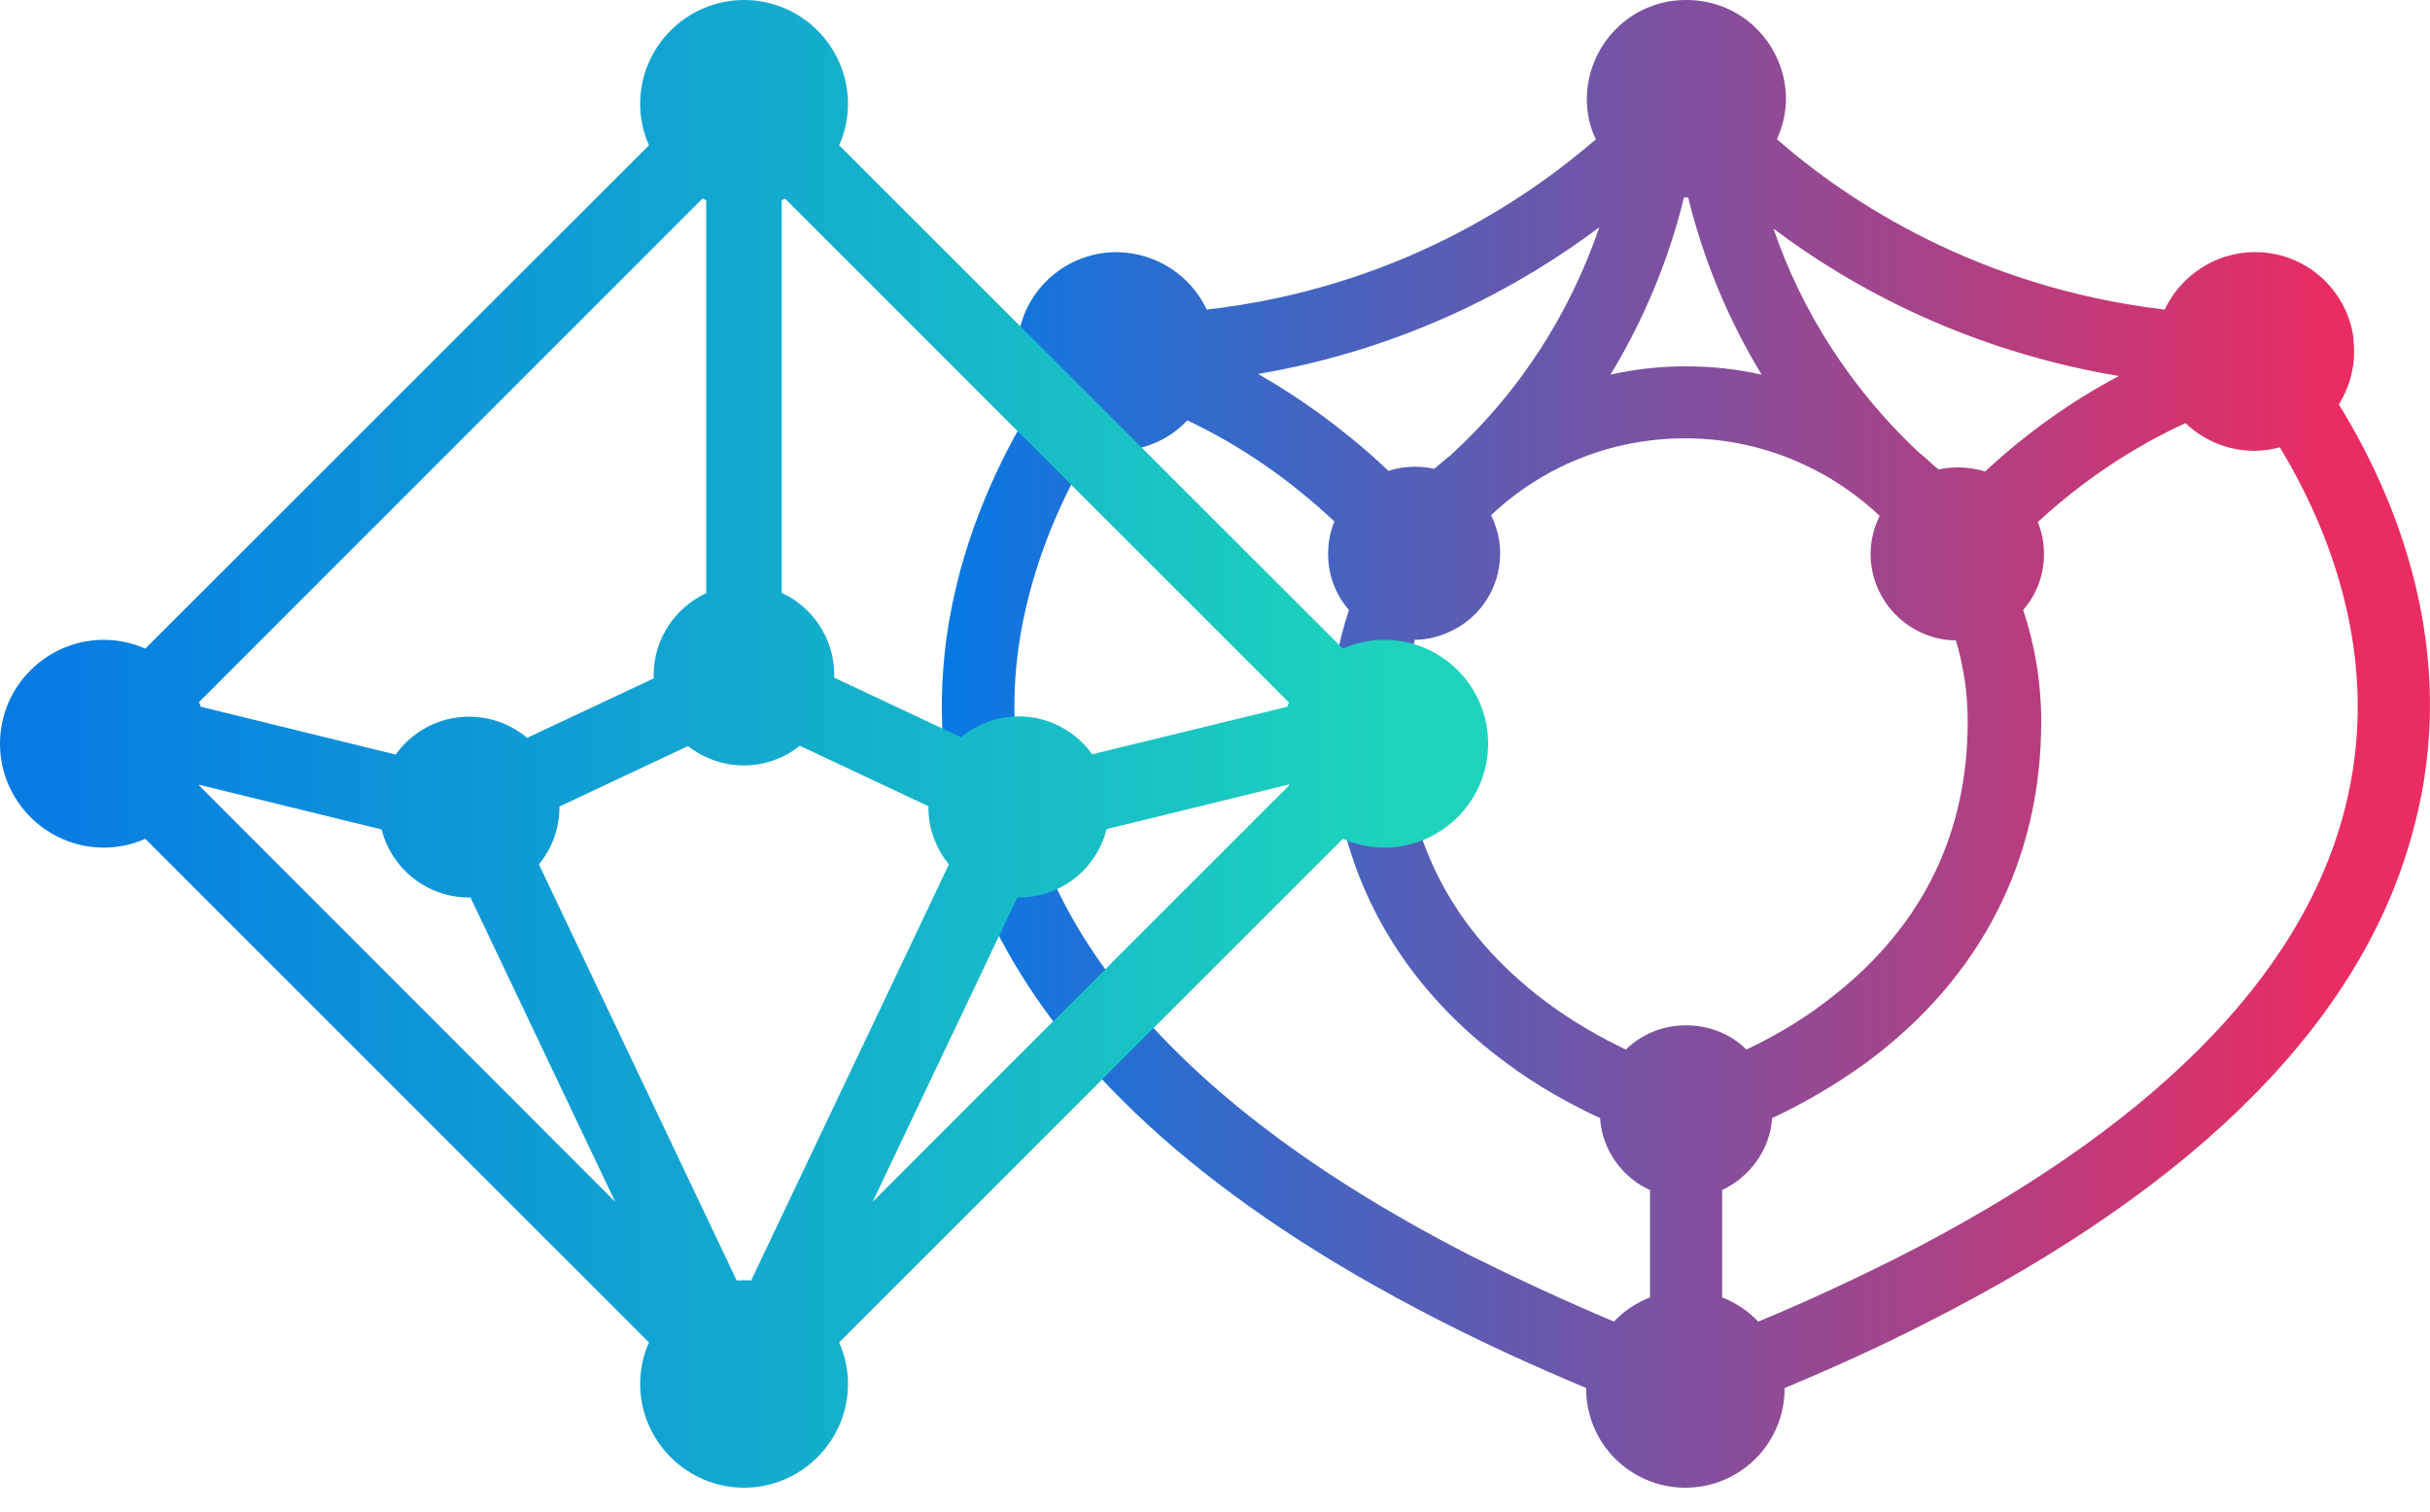 <svg width="90" height="56" viewBox="0 0 90 56" fill="none" xmlns="http://www.w3.org/2000/svg">
<path d="M86.623 14.983C86.983 14.419 87.189 13.726 87.189 13.034C87.189 12.854 87.163 12.649 87.163 12.495C86.906 10.7 85.364 9.341 83.54 9.341H83.514C82.05 9.341 80.765 10.213 80.174 11.47C73.263 10.649 68.459 7.469 65.813 5.161C66.018 4.699 66.147 4.186 66.147 3.674C66.147 2.135 65.17 0.724 63.706 0.212C62.909 -0.071 61.984 -0.071 61.214 0.212C59.749 0.724 58.773 2.135 58.773 3.674C58.773 4.186 58.876 4.699 59.107 5.161C56.435 7.469 51.63 10.675 44.694 11.47C44.103 10.213 42.844 9.367 41.379 9.341C41.379 9.341 41.379 9.341 41.354 9.341C39.632 9.341 38.116 10.546 37.757 12.239C37.705 12.47 37.68 12.726 37.68 12.982C37.68 13.7 37.885 14.393 38.27 14.983C37.063 16.932 35.727 19.701 35.162 22.958C33.954 29.959 36.087 40.114 53.249 48.885C54.945 49.757 56.795 50.603 58.747 51.423V51.449C58.747 53.475 60.392 55.116 62.421 55.116C64.451 55.116 66.095 53.475 66.095 51.449V51.423C67.945 50.654 69.743 49.834 71.388 48.987C81.51 43.858 87.574 37.704 89.398 30.677C91.171 24.061 88.653 18.265 86.623 14.983ZM64.682 38.883C64.117 38.319 63.32 37.986 62.447 37.986C61.573 37.986 60.803 38.319 60.212 38.883C59.312 38.447 58.285 37.883 57.257 37.114C53.737 34.472 51.965 30.985 51.965 26.702C51.965 25.651 52.119 24.651 52.401 23.702C52.889 23.702 53.352 23.574 53.763 23.369V23.702V23.369C54.842 22.856 55.561 21.753 55.561 20.496C55.561 19.983 55.433 19.522 55.227 19.086C57.103 17.316 59.621 16.239 62.421 16.239C65.196 16.239 67.74 17.342 69.615 19.111C69.409 19.547 69.281 20.009 69.281 20.522C69.281 22.266 70.694 23.702 72.441 23.727C72.724 24.676 72.878 25.677 72.878 26.728C72.878 31.011 71.105 34.498 67.585 37.139C66.609 37.883 65.556 38.473 64.682 38.883ZM62.447 7.315C62.473 7.315 62.498 7.315 62.524 7.315C63.089 9.623 64.014 11.854 65.247 13.88C64.348 13.675 63.398 13.572 62.447 13.572C61.496 13.572 60.546 13.675 59.647 13.88C60.88 11.854 61.805 9.623 62.37 7.315C62.395 7.315 62.421 7.315 62.447 7.315ZM53.763 16.829C53.737 16.855 53.712 16.88 53.712 16.88C53.686 16.906 53.635 16.932 53.609 16.957C53.429 17.111 53.275 17.239 53.121 17.368C52.889 17.316 52.658 17.291 52.401 17.291C52.067 17.291 51.733 17.342 51.425 17.445C49.961 16.06 48.342 14.854 46.595 13.854C52.17 12.906 56.409 10.546 59.235 8.418C58.131 11.649 56.255 14.547 53.763 16.829ZM73.52 17.47C73.212 17.368 72.852 17.316 72.518 17.316C72.261 17.316 72.03 17.342 71.799 17.393C71.645 17.265 71.491 17.137 71.362 17.009L71.002 16.701C68.587 14.419 66.737 11.572 65.684 8.469C68.536 10.623 72.827 12.982 78.479 13.931C76.68 14.88 75.01 16.085 73.52 17.47ZM54.482 46.525C42.047 40.166 36.292 32.19 37.808 23.445C38.296 20.676 39.401 18.291 40.429 16.598C40.711 16.675 41.02 16.701 41.302 16.701H41.328C42.356 16.701 43.306 16.291 43.974 15.573C45.978 16.521 47.777 17.778 49.421 19.317C49.267 19.701 49.19 20.086 49.19 20.522C49.19 21.317 49.472 22.035 49.961 22.599C49.524 23.907 49.292 25.292 49.292 26.728C49.292 31.857 51.528 36.216 55.741 39.345C56.974 40.268 58.208 40.935 59.261 41.422C59.338 42.602 60.083 43.628 61.111 44.089V48.064C60.597 48.269 60.135 48.577 59.775 48.962C57.899 48.167 56.127 47.346 54.482 46.525ZM86.829 30.036C85.21 36.268 79.609 41.858 70.206 46.628C68.613 47.423 66.917 48.218 65.119 48.962C64.759 48.577 64.297 48.269 63.783 48.064V44.089C64.811 43.602 65.556 42.602 65.633 41.422C66.686 40.935 67.919 40.242 69.153 39.345C73.366 36.216 75.601 31.857 75.601 26.728C75.601 25.292 75.37 23.907 74.933 22.599C75.421 22.035 75.704 21.317 75.704 20.522C75.704 20.112 75.627 19.701 75.473 19.342C77.117 17.829 78.941 16.598 80.945 15.675C81.613 16.316 82.513 16.701 83.489 16.701H83.514C83.823 16.701 84.131 16.65 84.439 16.573C86.212 19.496 88.293 24.445 86.829 30.036Z" fill="url(#paint0_linear)"/>
<path d="M51.268 23.704C50.724 23.704 50.203 23.823 49.735 24.03L31.08 5.382C31.287 4.915 31.407 4.393 31.407 3.849C31.407 1.729 29.678 0 27.558 0C25.438 0 23.71 1.729 23.71 3.849C23.71 4.393 23.829 4.915 24.036 5.382L5.381 24.03C4.914 23.823 4.392 23.704 3.848 23.704C1.728 23.704 0 25.432 0 27.553C0 29.673 1.728 31.402 3.848 31.402C4.392 31.402 4.914 31.282 5.381 31.076L24.036 49.734C23.829 50.202 23.71 50.724 23.71 51.267C23.71 53.387 25.438 55.116 27.558 55.116C29.678 55.116 31.407 53.387 31.407 51.267C31.407 50.724 31.287 50.202 31.08 49.734L49.735 31.076C50.203 31.282 50.724 31.402 51.268 31.402C53.388 31.402 55.116 29.673 55.116 27.553C55.116 25.432 53.399 23.704 51.268 23.704ZM47.681 26.183L40.451 27.944C39.842 27.096 38.853 26.541 37.733 26.541C36.918 26.541 36.179 26.835 35.592 27.314L30.896 25.106C30.896 25.074 30.896 25.041 30.896 24.997C30.896 23.649 30.102 22.497 28.95 21.964V7.416C28.993 7.394 29.037 7.383 29.08 7.361L47.735 26.02C47.724 26.074 47.702 26.128 47.681 26.183ZM27.558 47.429C27.471 47.429 27.384 47.44 27.286 47.44L19.959 32.022C20.438 31.445 20.72 30.706 20.72 29.901C20.72 29.89 20.72 29.89 20.72 29.88L25.482 27.64C26.047 28.085 26.775 28.357 27.547 28.357C28.33 28.357 29.058 28.085 29.624 27.629L34.385 29.869C34.385 29.88 34.385 29.89 34.385 29.901C34.385 30.706 34.668 31.445 35.146 32.022L27.819 47.44C27.732 47.429 27.645 47.429 27.558 47.429ZM26.156 7.416V21.975C25.014 22.508 24.21 23.66 24.21 25.008C24.21 25.052 24.21 25.084 24.221 25.128L19.524 27.335C18.937 26.846 18.198 26.552 17.372 26.552C16.252 26.552 15.263 27.107 14.654 27.955L7.436 26.183C7.414 26.128 7.392 26.074 7.371 26.009L26.025 7.35C26.069 7.383 26.112 7.405 26.156 7.416ZM7.381 29.075L14.132 30.728C14.502 32.174 15.806 33.25 17.372 33.25C17.394 33.25 17.405 33.25 17.426 33.25L22.786 44.526L7.371 29.097C7.371 29.086 7.381 29.075 7.381 29.075ZM37.679 33.25C37.701 33.25 37.723 33.25 37.744 33.25C39.31 33.25 40.625 32.174 40.984 30.717L47.735 29.064C47.735 29.075 47.746 29.086 47.746 29.097L32.32 44.526L37.679 33.25Z" fill="url(#paint1_linear)"/>
<defs>
<linearGradient id="paint0_linear" x1="34.879" y1="27.553" x2="90.018" y2="27.553" gradientUnits="userSpaceOnUse">
<stop stop-color="#0779E4"/>
<stop offset="0.934" stop-color="#EA2C62"/>
</linearGradient>
<linearGradient id="paint1_linear" x1="-0.004" y1="27.558" x2="55.121" y2="27.558" gradientUnits="userSpaceOnUse">
<stop stop-color="#0779E4"/>
<stop offset="0.934" stop-color="#1DD3BD"/>
</linearGradient>
</defs>
</svg>

